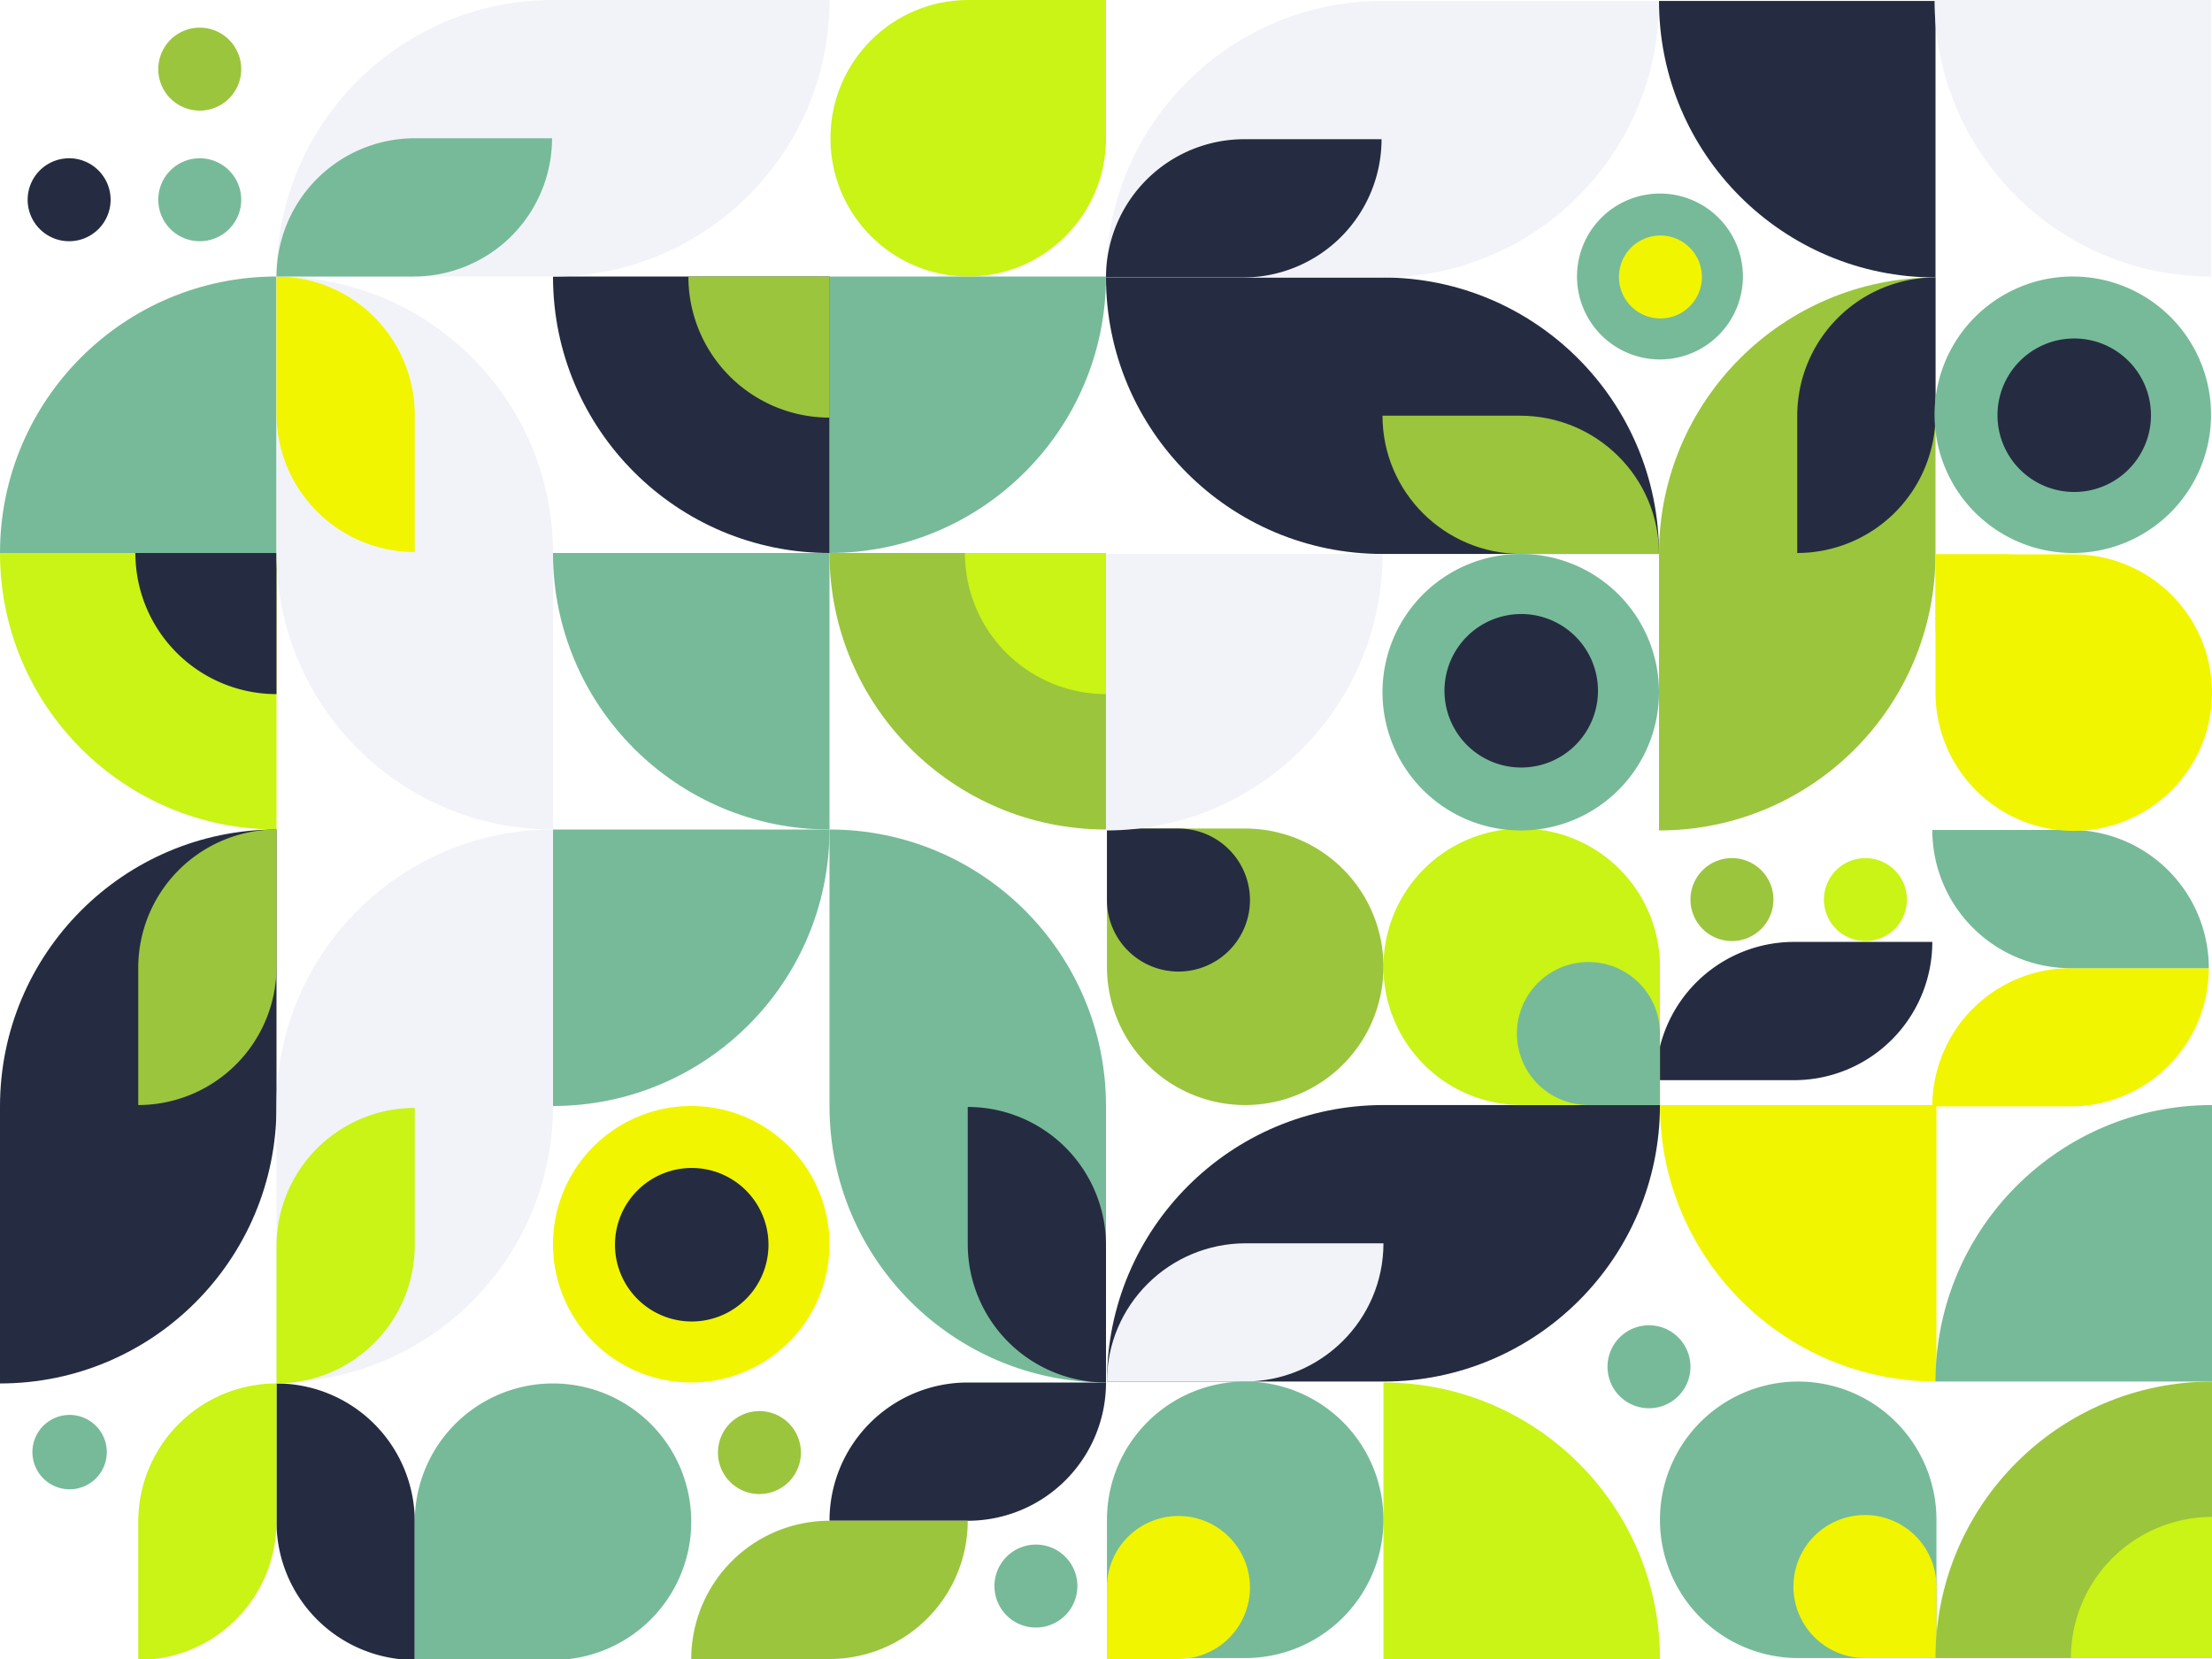 <svg xmlns="http://www.w3.org/2000/svg" xmlns:xlink="http://www.w3.org/1999/xlink" width="1600" height="1200" viewBox="0 0 1600 1200">
  <rect x="0" y="0" width="1600" height="1200" fill="#808080" stroke="none"/>
  <defs>
    <clipPath id="clip-cover-two">
      <rect width="1600" height="1200"/>
    </clipPath>
  </defs>
  <g id="cover-two" clip-path="url(#clip-cover-two)">
    <rect id="Background" width="1600" height="1200" fill="#fff"/>
    <g id="Rhône" transform="translate(1600 1200.689) rotate(180)">
      <g id="Group_44" data-name="Group 44" transform="translate(1600 1801.379) rotate(180)">
        <path id="Shape" d="M200,0c0,110.456-89.544,200-200,200V0Z" transform="translate(600 800.689)" fill="#77ba99"/>
        <path id="Shape-2" data-name="Shape" d="M200,200C89.544,200,0,110.456,0,0H200Z" transform="translate(400 1000.689)" fill="#77ba99"/>
        <path id="Shape-3" data-name="Shape" d="M0,200H0C0,89.544,89.543,0,200,0h0V200Z" transform="translate(0 800.689)" fill="#77ba99"/>
        <path id="Shape-4" data-name="Shape" d="M200,200h0C89.542,200,0,110.456,0,0H200Z" transform="translate(400 800.689)" fill="#252c41"/>
        <path id="Shape-5" data-name="Shape" d="M102.069,102.069h0A102.068,102.068,0,0,1,0,0H102.069Z" transform="translate(497.931 800.689)" fill="#9bc53d"/>
        <path id="Shape-6" data-name="Shape" d="M200,200h0C89.543,200,0,110.456,0,0H200Z" transform="translate(0 1000.689)" fill="#caf316"/>
        <path id="Shape-7" data-name="Shape" d="M102.069,102.069h0A102.068,102.068,0,0,1,0,0H102.069Z" transform="translate(97.931 1000.689)" fill="#252c41"/>
        <path id="Shape-8" data-name="Shape" d="M200,200h0C89.542,200,0,110.456,0,0H200Z" transform="translate(600 1000.689)" fill="#9bc53d"/>
        <path id="Shape-9" data-name="Shape" d="M102.069,102.069h0A102.068,102.068,0,0,1,0,0H102.069Z" transform="translate(697.931 1000.689)" fill="#caf316"/>
        <path id="Shape-10" data-name="Shape" d="M-200,0V200c0,110.456,89.544,200,200,200H0V200C0,89.544-89.544,0-200,0Z" transform="translate(200 1200.689) rotate(-180)" fill="#f2f3f8"/>
        <path id="Shape-11" data-name="Shape" d="M-100,0V99.151A100.08,100.08,0,0,0,0,199.31H0V100.159A100.079,100.079,0,0,0-100,0Z" transform="translate(200 1000) rotate(180)" fill="#f1f500"/>
        <path id="Shape-12" data-name="Shape" d="M400,0H200C89.544,0,0,89.544,0,200H200c110.456,0,200-89.544,200-200Z" transform="translate(200 600.689)" fill="#f2f3f8"/>
        <path id="Shape-13" data-name="Shape" d="M199.31,0H100.159A100.08,100.08,0,0,0,0,100H99.151A100.079,100.079,0,0,0,199.31,0Z" transform="translate(200 700.689)" fill="#77ba99"/>
        <path id="Shape-14" data-name="Shape" d="M60,30A30,30,0,0,1,30,60h0A30,30,0,0,1,0,30H0A30,30,0,0,1,30,0h0A30,30,0,0,1,60,30Z" transform="translate(114.483 715.172)" fill="#77ba99"/>
        <path id="Shape-15" data-name="Shape" d="M60,30A30,30,0,0,1,30,60h0A30,30,0,0,1,0,30H0A30,30,0,0,1,30,0h0A30,30,0,0,1,60,30Z" transform="translate(20 715.172)" fill="#252c41"/>
        <path id="Shape-16" data-name="Shape" d="M60,30A30,30,0,0,1,30,60h0A30,30,0,0,1,0,30H0A30,30,0,0,1,30,0h0A30,30,0,0,1,60,30Z" transform="translate(114.483 620.689)" fill="#9bc53d"/>
        <path id="Shape-17" data-name="Shape" d="M199.31,100c0,55.228-44.618,100-99.655,100S0,155.228,0,100,44.618,0,99.655,0H199.31Z" transform="translate(600.69 600.689)" fill="#caf316"/>
      </g>
      <g id="Group_47" data-name="Group 47" transform="translate(1600 600.689) rotate(180)">
        <path id="Shape-18" data-name="Shape" d="M100,200V100A100,100,0,0,0,0,0H0V100A100,100,0,0,0,100,200Z" transform="translate(200 400.689)" fill="#252c41"/>
        <path id="Shape-19" data-name="Shape" d="M0,0C110.456,0,200,89.544,200,200H0Z" transform="translate(600) rotate(90)" fill="#77ba99"/>
        <path id="Shape-20" data-name="Shape" d="M100,0V100A100,100,0,0,1,0,200V100A100,100,0,0,1,100,0Z" transform="translate(100 400.689)" fill="#caf316"/>
        <path id="Shape-21" data-name="Shape" d="M0,100H100A100,100,0,0,0,200,0H100A100,100,0,0,0,0,100Z" transform="translate(600 400)" fill="#252c41"/>
        <path id="Shape-22" data-name="Shape" d="M0,100H100A100,100,0,0,0,200,0H100A100,100,0,0,0,0,100Z" transform="translate(500 500)" fill="#9bc53d"/>
        <path id="Shape-23" data-name="Shape" d="M0,0V200C0,310.456,89.544,400,200,400h0V200C200,89.544,110.456,0,0,0Z" transform="translate(600)" fill="#77ba99"/>
        <path id="Shape-24" data-name="Shape" d="M0,0V99.151A100.08,100.08,0,0,0,100,199.31h0V100.159A100.079,100.079,0,0,0,0,0Z" transform="translate(700 200.69)" fill="#252c41"/>
        <path id="Shape-25" data-name="Shape" d="M0,400.69V200.345C0,89.7,89.543,0,200,0h0V200.345C200,310.991,110.457,400.69,0,400.69Z" fill="#252c41"/>
        <path id="Shape-26" data-name="Shape" d="M0,199.31V100.159A100.08,100.08,0,0,1,100,0h0V99.151A100.079,100.079,0,0,1,0,199.31Z" transform="translate(100)" fill="#9bc53d"/>
        <path id="Shape-27" data-name="Shape" d="M200,0V200c0,110.456-89.544,200-200,200H0V200C0,89.544,89.544,0,200,0Z" transform="translate(200)" fill="#f2f3f8"/>
        <path id="Shape-28" data-name="Shape" d="M100,0V99.151A100.08,100.08,0,0,1,0,199.31H0V100.159A100.079,100.079,0,0,1,100,0Z" transform="translate(200 201.379)" fill="#caf316"/>
        <path id="Shape-29" data-name="Shape" d="M0,30A30,30,0,0,1,30,0h0A30,30,0,0,1,60,30h0A30,30,0,0,1,30,60h0A30,30,0,0,1,0,30Z" transform="translate(719.31 517.241)" fill="#77ba99"/>
        <path id="Shape-30" data-name="Shape" d="M0,30A30,30,0,0,1,30,0h0A30,30,0,0,1,60,30h0A30,30,0,0,1,30,60h0A30,30,0,0,1,0,30Z" transform="translate(519.31 420.689)" fill="#9bc53d"/>
        <path id="Shape-31" data-name="Shape" d="M0,26.9A26.9,26.9,0,0,1,26.9,0h0a26.9,26.9,0,0,1,26.9,26.9h0a26.9,26.9,0,0,1-26.9,26.9h0A26.9,26.9,0,0,1,0,26.9Z" transform="translate(23.448 423.448)" fill="#77ba99"/>
        <path id="Shape-32" data-name="Shape" d="M0,100A100,100,0,0,1,100,0h0A100,100,0,0,1,200,100h0A100,100,0,0,1,100,200h0A100,100,0,0,1,0,100Z" transform="translate(400 200)" fill="#f1f500"/>
        <path id="Shape-33" data-name="Shape" d="M0,55.517A55.518,55.518,0,0,1,55.517,0h0a55.518,55.518,0,0,1,55.517,55.517h0a55.518,55.518,0,0,1-55.517,55.517h0A55.518,55.518,0,0,1,0,55.517Z" transform="translate(444.828 244.828)" fill="#252c41"/>
        <path id="Shape-34" data-name="Shape" d="M100,200A100,100,0,1,0,0,100V200Z" transform="translate(300 400.689)" fill="#77ba99"/>
      </g>
      <g id="Group_45" data-name="Group 45" transform="translate(1599.311 601.379) rotate(180)">
        <path id="Shape-35" data-name="Shape" d="M200,200h0C89.544,200,0,110.456,0,0H200Z" transform="translate(1200 200)" fill="#f1f500"/>
        <path id="Shape-36" data-name="Shape" d="M0,0C110.456,0,200,89.544,200,200H0Z" transform="translate(1000 400.689)" fill="#caf316"/>
        <path id="Shape-37" data-name="Shape" d="M200,0H100A100,100,0,0,0,0,100H100A100,100,0,0,0,200,0Z" transform="translate(1197 82)" fill="#252c41"/>
        <path id="Shape-38" data-name="Shape" d="M200,0H100A100,100,0,0,0,0,100H100A100,100,0,0,0,200,0Z" transform="translate(1397 101)" fill="#f1f500"/>
        <path id="Shape-39" data-name="Shape" d="M200,100H100A100,100,0,0,1,0,0H100A100,100,0,0,1,200,100Z" transform="translate(1397 1)" fill="#77ba99"/>
        <path id="Shape-40" data-name="Shape" d="M400,0H200C89.544,0,0,89.544,0,200H200c110.456,0,200-89.544,200-200Z" transform="translate(800 200)" fill="#252c41"/>
        <path id="Shape-41" data-name="Shape" d="M200,0H100.506C45,0,0,44.772,0,100H99.494C155,100,200,55.228,200,0Z" transform="translate(800 300)" fill="#f2f3f8"/>
        <path id="Shape-42" data-name="Shape" d="M0,30A30,30,0,0,1,30,0h0A30,30,0,0,1,60,30h0A30,30,0,0,1,30,60h0A30,30,0,0,1,0,30Z" transform="translate(1222.069 21.379)" fill="#9bc53d"/>
        <path id="Shape-43" data-name="Shape" d="M0,30A30,30,0,0,1,30,0h0A30,30,0,0,1,60,30h0A30,30,0,0,1,30,60h0A30,30,0,0,1,0,30Z" transform="translate(1318.621 21.379)" fill="#caf316"/>
        <path id="Shape-44" data-name="Shape" d="M0,30A30,30,0,0,1,30,0h0A30,30,0,0,1,60,30h0A30,30,0,0,1,30,60h0A30,30,0,0,1,0,30Z" transform="translate(1162.069 359.311)" fill="#77ba99"/>
        <path id="Shape-45" data-name="Shape" d="M0,100A100,100,0,0,1,100,0h0A100,100,0,0,1,200,100h0A100,100,0,0,1,100,200H0Z" transform="translate(800 400)" fill="#77ba99"/>
        <path id="Shape-46" data-name="Shape" d="M0,51.723A51.724,51.724,0,0,1,51.725,0h0a51.724,51.724,0,0,1,51.723,51.723h0a51.724,51.724,0,0,1-51.723,51.725H0Z" transform="translate(800 497.241)" fill="#f1f500"/>
        <path id="Shape-47" data-name="Shape" d="M200,100A100,100,0,0,0,100,0h0A100,100,0,0,0,0,100H0A100,100,0,0,0,100,200H200Z" transform="translate(1200 400)" fill="#77ba99"/>
        <path id="Shape-48" data-name="Shape" d="M103.448,51.723A51.724,51.724,0,0,0,51.723,0h0A51.724,51.724,0,0,0,0,51.723H0a51.724,51.724,0,0,0,51.723,51.725h51.725Z" transform="translate(1296.552 496.552)" fill="#f1f500"/>
        <path id="Shape-49" data-name="Shape" d="M200,100A100,100,0,0,0,100,0h0A100,100,0,0,0,0,100H0A100,100,0,0,0,100,200H200Z" transform="translate(1000)" fill="#caf316"/>
        <path id="Shape-50" data-name="Shape" d="M103.448,51.723A51.724,51.724,0,0,0,51.723,0h0A51.724,51.724,0,0,0,0,51.723H0a51.724,51.724,0,0,0,51.723,51.725h51.725Z" transform="translate(1096.552 96.552)" fill="#77ba99"/>
        <path id="Shape-51" data-name="Shape" d="M0,100A100,100,0,0,0,100,200h0A100,100,0,0,0,200,100h0A100,100,0,0,0,100,0H0Z" transform="translate(800)" fill="#9bc53d"/>
        <path id="Shape-52" data-name="Shape" d="M0,51.725a51.724,51.724,0,0,0,51.725,51.723h0a51.724,51.724,0,0,0,51.723-51.723h0A51.724,51.724,0,0,0,51.725,0H0Z" transform="translate(800)" fill="#252c41"/>
        <path id="Shape-53" data-name="Shape" d="M200,200C89.544,200,0,110.456,0,0H200Z" transform="translate(1599.311 200) rotate(90)" fill="#77ba99"/>
        <path id="Shape-54" data-name="Shape" d="M200,200h0C89.542,200,0,110.456,0,0H200Z" transform="translate(1599.311 400) rotate(90)" fill="#9bc53d"/>
        <path id="Shape-55" data-name="Shape" d="M102.069,102.069h0A102.068,102.068,0,0,1,0,0H102.069Z" transform="translate(1599.311 497.931) rotate(90)" fill="#caf316"/>
      </g>
      <g id="Group_43" data-name="Group 43" transform="translate(1600 1800.689) rotate(180)">
        <path id="Shape-56" data-name="Shape" d="M0,0H200C310.456,0,400,89.544,400,200H200C89.544,200,0,110.456,0,0Z" transform="translate(800 800.689)" fill="#252c41"/>
        <path id="Shape-57" data-name="Shape" d="M200,200h0C89.544,200,0,110.456,0,0H200Z" transform="translate(800 1200.689) rotate(-90)" fill="#f2f3f8"/>
        <path id="Shape-58" data-name="Shape" d="M200,200C89.544,200,0,110.456,0,0H200Z" transform="translate(1200 600.689)" fill="#252c41"/>
        <path id="Shape-59" data-name="Shape" d="M400,0H200C89.544,0,0,89.544,0,200H200c110.456,0,200-89.544,200-200Z" transform="translate(800 600.689)" fill="#f2f3f8"/>
        <path id="Shape-60" data-name="Shape" d="M199.31,0H100.159A100.08,100.08,0,0,0,0,100H99.151A100.079,100.079,0,0,0,199.31,0Z" transform="translate(800 700.689)" fill="#252c41"/>
        <path id="Shape-61" data-name="Shape" d="M0,0H99.494C155,0,200,44.772,200,100H100.506C45,100,0,55.228,0,0Z" transform="translate(1000 900.689)" fill="#9bc53d"/>
        <path id="Shape-62" data-name="Shape" d="M0,400V200C0,89.544,89.544,0,200,0h0V200c0,110.456-89.544,200-200,200Z" transform="translate(1200 800.689)" fill="#9bc53d"/>
        <path id="Shape-63" data-name="Shape" d="M0,199.31V100.158A100.08,100.08,0,0,1,100,0h0V99.152A100.08,100.08,0,0,1,0,199.31Z" transform="translate(1300 800.689)" fill="#252c41"/>
        <path id="Shape-64" data-name="Shape" d="M0,60A60,60,0,0,1,60,0h0a60,60,0,0,1,60,60h0a60,60,0,0,1-60,60h0A60,60,0,0,1,0,60Z" transform="translate(1140.689 740)" fill="#77ba99"/>
        <path id="Shape-65" data-name="Shape" d="M0,30A30,30,0,0,1,30,0h0A30,30,0,0,1,60,30h0A30,30,0,0,1,30,60h0A30,30,0,0,1,0,30Z" transform="translate(1171.034 770.345)" fill="#f1f500"/>
        <path id="Shape-66" data-name="Shape" d="M0,100A100,100,0,0,1,100,0h0A100,100,0,0,1,200,100h0A100,100,0,0,1,100,200h0A100,100,0,0,1,0,100Z" transform="translate(1000 1000.689)" fill="#77ba99"/>
        <path id="Shape-67" data-name="Shape" d="M0,55.517A55.518,55.518,0,0,1,55.517,0h0a55.518,55.518,0,0,1,55.517,55.517h0a55.518,55.518,0,0,1-55.517,55.517h0A55.518,55.518,0,0,1,0,55.517Z" transform="translate(1044.828 1044.138)" fill="#252c41"/>
        <path id="Shape-68" data-name="Shape" d="M200,200h0C89.544,200,0,110.456,0,0H200Z" transform="translate(1399.311 600)" fill="#f2f3f8"/>
        <path id="Shape-69" data-name="Shape" d="M200,100A100,100,0,0,0,100,0h0A100,100,0,0,0,0,100H0A100,100,0,0,0,100,200H200Z" transform="translate(1600 1201) rotate(180)" fill="#f1f500"/>
        <path id="Shape-70" data-name="Shape" d="M103.448,51.723A51.724,51.724,0,0,0,51.723,0h0A51.724,51.724,0,0,0,0,51.723H0a51.724,51.724,0,0,0,51.723,51.725h51.725Z" transform="translate(1503.448 1104.448) rotate(180)" fill="#f1f500"/>
        <path id="Shape-71" data-name="Shape" d="M0,100A100,100,0,0,1,100,0h0A100,100,0,0,1,200,100h0A100,100,0,0,1,100,200h0A100,100,0,0,1,0,100Z" transform="translate(1599.311 800) rotate(90)" fill="#77ba99"/>
        <path id="Shape-72" data-name="Shape" d="M0,55.517A55.518,55.518,0,0,1,55.517,0h0a55.518,55.518,0,0,1,55.517,55.517h0a55.518,55.518,0,0,1-55.517,55.517h0A55.518,55.518,0,0,1,0,55.517Z" transform="translate(1555.862 844.828) rotate(90)" fill="#252c41"/>
      </g>
    </g>
  </g>
</svg>
